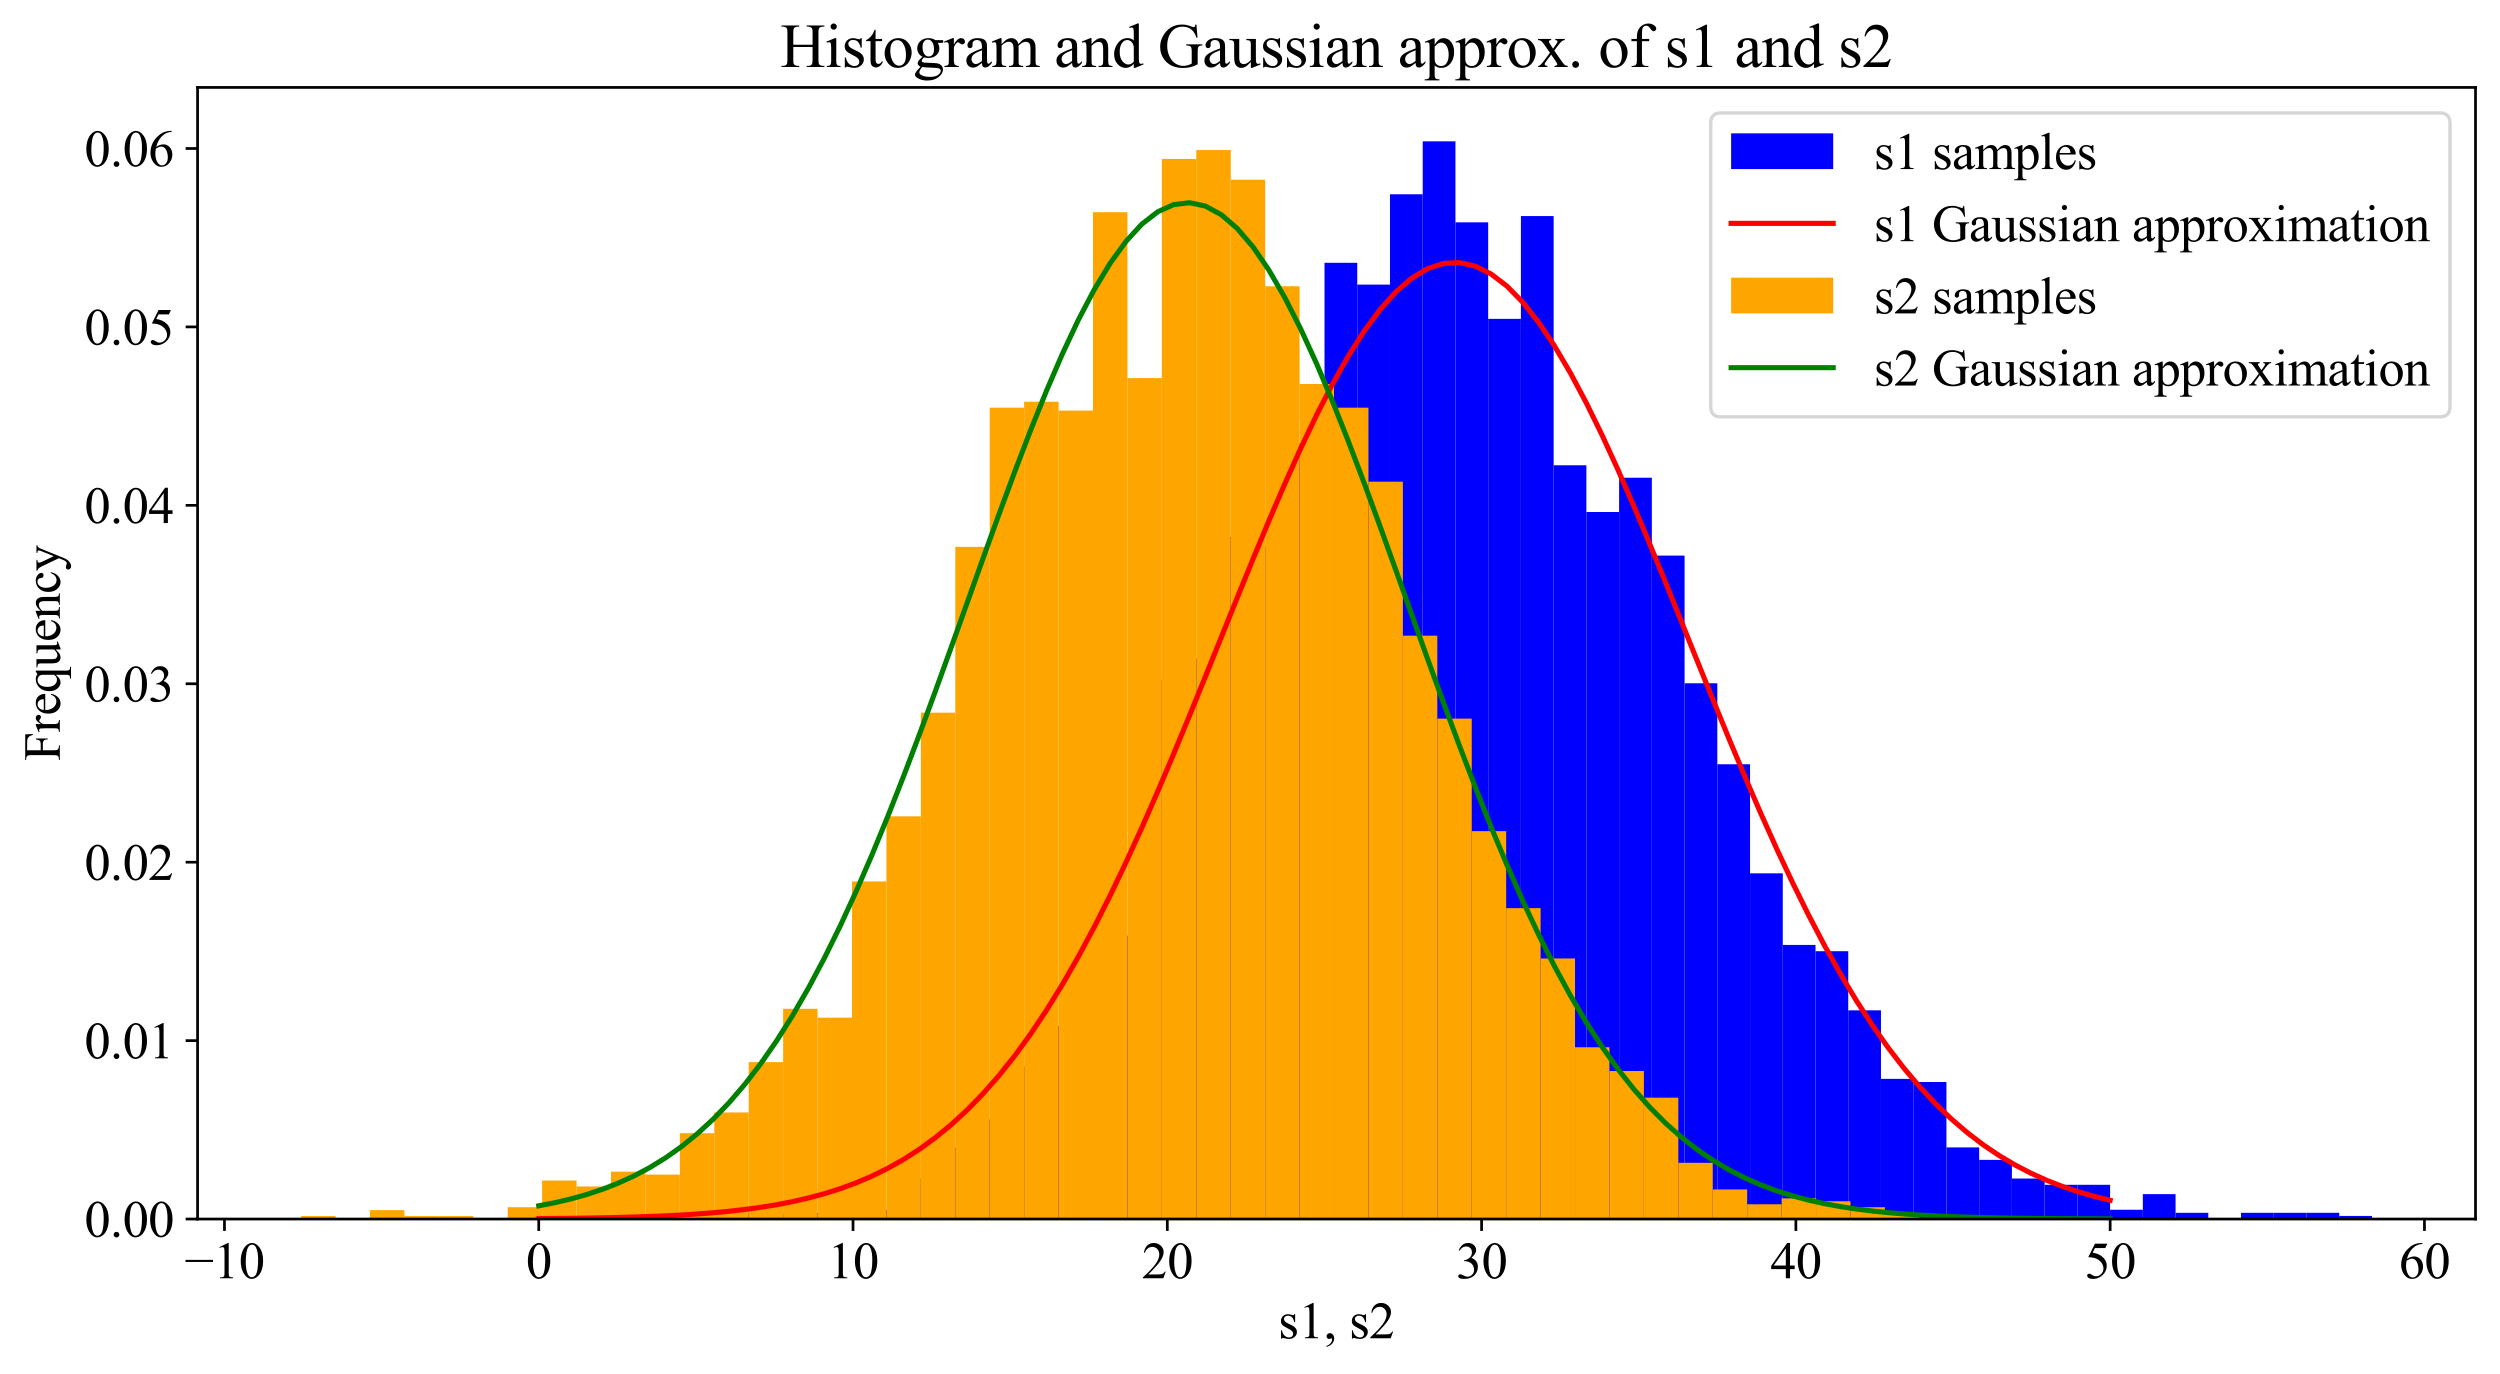 <?xml version="1.0" encoding="utf-8" standalone="no"?>
<!DOCTYPE svg PUBLIC "-//W3C//DTD SVG 1.1//EN"
  "http://www.w3.org/Graphics/SVG/1.1/DTD/svg11.dtd">
<svg xmlns:xlink="http://www.w3.org/1999/xlink" width="734.874pt" height="403.787pt" viewBox="0 0 734.874 403.787" xmlns="http://www.w3.org/2000/svg" version="1.1">
 <defs>
  <style type="text/css">*{stroke-linejoin: round; stroke-linecap: butt}</style>
 </defs>
 <g id="figure_1">
  <g id="patch_1">
   <path d="M 0 403.787 
L 734.874 403.787 
L 734.874 0 
L 0 0 
z
" style="fill: #ffffff"/>
  </g>
  <g id="axes_1">
   <g id="patch_2">
    <path d="M 58.074 358.339 
L 727.674 358.339 
L 727.674 25.699 
L 58.074 25.699 
z
" style="fill: #ffffff"/>
   </g>
   <g id="patch_3">
    <path d="M 216.149 358.339 
L 225.771 358.339 
L 225.771 356.508 
L 216.149 356.508 
z
" clip-path="url(#p6d99ed8364)" style="fill: #0000ff"/>
   </g>
   <g id="patch_4">
    <path d="M 225.771 358.339 
L 235.392 358.339 
L 235.392 356.508 
L 225.771 356.508 
z
" clip-path="url(#p6d99ed8364)" style="fill: #0000ff"/>
   </g>
   <g id="patch_5">
    <path d="M 235.392 358.339 
L 245.014 358.339 
L 245.014 356.508 
L 235.392 356.508 
z
" clip-path="url(#p6d99ed8364)" style="fill: #0000ff"/>
   </g>
   <g id="patch_6">
    <path d="M 245.014 358.339 
L 254.636 358.339 
L 254.636 354.676 
L 245.014 354.676 
z
" clip-path="url(#p6d99ed8364)" style="fill: #0000ff"/>
   </g>
   <g id="patch_7">
    <path d="M 254.636 358.339 
L 264.258 358.339 
L 264.258 355.592 
L 254.636 355.592 
z
" clip-path="url(#p6d99ed8364)" style="fill: #0000ff"/>
   </g>
   <g id="patch_8">
    <path d="M 264.258 358.339 
L 273.88 358.339 
L 273.88 346.436 
L 264.258 346.436 
z
" clip-path="url(#p6d99ed8364)" style="fill: #0000ff"/>
   </g>
   <g id="patch_9">
    <path d="M 273.88 358.339 
L 283.501 358.339 
L 283.501 337.28 
L 273.88 337.28 
z
" clip-path="url(#p6d99ed8364)" style="fill: #0000ff"/>
   </g>
   <g id="patch_10">
    <path d="M 283.501 358.339 
L 293.123 358.339 
L 293.123 329.039 
L 283.501 329.039 
z
" clip-path="url(#p6d99ed8364)" style="fill: #0000ff"/>
   </g>
   <g id="patch_11">
    <path d="M 293.123 358.339 
L 302.745 358.339 
L 302.745 313.474 
L 293.123 313.474 
z
" clip-path="url(#p6d99ed8364)" style="fill: #0000ff"/>
   </g>
   <g id="patch_12">
    <path d="M 302.745 358.339 
L 312.367 358.339 
L 312.367 301.571 
L 302.745 301.571 
z
" clip-path="url(#p6d99ed8364)" style="fill: #0000ff"/>
   </g>
   <g id="patch_13">
    <path d="M 312.367 358.339 
L 321.988 358.339 
L 321.988 284.175 
L 312.367 284.175 
z
" clip-path="url(#p6d99ed8364)" style="fill: #0000ff"/>
   </g>
   <g id="patch_14">
    <path d="M 321.988 358.339 
L 331.61 358.339 
L 331.61 275.019 
L 321.988 275.019 
z
" clip-path="url(#p6d99ed8364)" style="fill: #0000ff"/>
   </g>
   <g id="patch_15">
    <path d="M 331.61 358.339 
L 341.232 358.339 
L 341.232 257.622 
L 331.61 257.622 
z
" clip-path="url(#p6d99ed8364)" style="fill: #0000ff"/>
   </g>
   <g id="patch_16">
    <path d="M 341.232 358.339 
L 350.854 358.339 
L 350.854 199.939 
L 341.232 199.939 
z
" clip-path="url(#p6d99ed8364)" style="fill: #0000ff"/>
   </g>
   <g id="patch_17">
    <path d="M 350.854 358.339 
L 360.476 358.339 
L 360.476 193.53 
L 350.854 193.53 
z
" clip-path="url(#p6d99ed8364)" style="fill: #0000ff"/>
   </g>
   <g id="patch_18">
    <path d="M 360.476 358.339 
L 370.097 358.339 
L 370.097 157.821 
L 360.476 157.821 
z
" clip-path="url(#p6d99ed8364)" style="fill: #0000ff"/>
   </g>
   <g id="patch_19">
    <path d="M 370.097 358.339 
L 379.719 358.339 
L 379.719 160.568 
L 370.097 160.568 
z
" clip-path="url(#p6d99ed8364)" style="fill: #0000ff"/>
   </g>
   <g id="patch_20">
    <path d="M 379.719 358.339 
L 389.341 358.339 
L 389.341 130.353 
L 379.719 130.353 
z
" clip-path="url(#p6d99ed8364)" style="fill: #0000ff"/>
   </g>
   <g id="patch_21">
    <path d="M 389.341 358.339 
L 398.963 358.339 
L 398.963 77.247 
L 389.341 77.247 
z
" clip-path="url(#p6d99ed8364)" style="fill: #0000ff"/>
   </g>
   <g id="patch_22">
    <path d="M 398.963 358.339 
L 408.584 358.339 
L 408.584 83.657 
L 398.963 83.657 
z
" clip-path="url(#p6d99ed8364)" style="fill: #0000ff"/>
   </g>
   <g id="patch_23">
    <path d="M 408.584 358.339 
L 418.206 358.339 
L 418.206 57.104 
L 408.584 57.104 
z
" clip-path="url(#p6d99ed8364)" style="fill: #0000ff"/>
   </g>
   <g id="patch_24">
    <path d="M 418.206 358.339 
L 427.828 358.339 
L 427.828 41.539 
L 418.206 41.539 
z
" clip-path="url(#p6d99ed8364)" style="fill: #0000ff"/>
   </g>
   <g id="patch_25">
    <path d="M 427.828 358.339 
L 437.45 358.339 
L 437.45 65.345 
L 427.828 65.345 
z
" clip-path="url(#p6d99ed8364)" style="fill: #0000ff"/>
   </g>
   <g id="patch_26">
    <path d="M 437.45 358.339 
L 447.072 358.339 
L 447.072 93.728 
L 437.45 93.728 
z
" clip-path="url(#p6d99ed8364)" style="fill: #0000ff"/>
   </g>
   <g id="patch_27">
    <path d="M 447.072 358.339 
L 456.693 358.339 
L 456.693 63.513 
L 447.072 63.513 
z
" clip-path="url(#p6d99ed8364)" style="fill: #0000ff"/>
   </g>
   <g id="patch_28">
    <path d="M 456.693 358.339 
L 466.315 358.339 
L 466.315 136.762 
L 456.693 136.762 
z
" clip-path="url(#p6d99ed8364)" style="fill: #0000ff"/>
   </g>
   <g id="patch_29">
    <path d="M 466.315 358.339 
L 475.937 358.339 
L 475.937 150.496 
L 466.315 150.496 
z
" clip-path="url(#p6d99ed8364)" style="fill: #0000ff"/>
   </g>
   <g id="patch_30">
    <path d="M 475.937 358.339 
L 485.559 358.339 
L 485.559 140.424 
L 475.937 140.424 
z
" clip-path="url(#p6d99ed8364)" style="fill: #0000ff"/>
   </g>
   <g id="patch_31">
    <path d="M 485.559 358.339 
L 495.18 358.339 
L 495.18 163.314 
L 485.559 163.314 
z
" clip-path="url(#p6d99ed8364)" style="fill: #0000ff"/>
   </g>
   <g id="patch_32">
    <path d="M 495.18 358.339 
L 504.802 358.339 
L 504.802 200.854 
L 495.18 200.854 
z
" clip-path="url(#p6d99ed8364)" style="fill: #0000ff"/>
   </g>
   <g id="patch_33">
    <path d="M 504.802 358.339 
L 514.424 358.339 
L 514.424 224.66 
L 504.802 224.66 
z
" clip-path="url(#p6d99ed8364)" style="fill: #0000ff"/>
   </g>
   <g id="patch_34">
    <path d="M 514.424 358.339 
L 524.046 358.339 
L 524.046 256.706 
L 514.424 256.706 
z
" clip-path="url(#p6d99ed8364)" style="fill: #0000ff"/>
   </g>
   <g id="patch_35">
    <path d="M 524.046 358.339 
L 533.668 358.339 
L 533.668 277.765 
L 524.046 277.765 
z
" clip-path="url(#p6d99ed8364)" style="fill: #0000ff"/>
   </g>
   <g id="patch_36">
    <path d="M 533.668 358.339 
L 543.289 358.339 
L 543.289 279.597 
L 533.668 279.597 
z
" clip-path="url(#p6d99ed8364)" style="fill: #0000ff"/>
   </g>
   <g id="patch_37">
    <path d="M 543.289 358.339 
L 552.911 358.339 
L 552.911 296.993 
L 543.289 296.993 
z
" clip-path="url(#p6d99ed8364)" style="fill: #0000ff"/>
   </g>
   <g id="patch_38">
    <path d="M 552.911 358.339 
L 562.533 358.339 
L 562.533 317.136 
L 552.911 317.136 
z
" clip-path="url(#p6d99ed8364)" style="fill: #0000ff"/>
   </g>
   <g id="patch_39">
    <path d="M 562.533 358.339 
L 572.155 358.339 
L 572.155 318.052 
L 562.533 318.052 
z
" clip-path="url(#p6d99ed8364)" style="fill: #0000ff"/>
   </g>
   <g id="patch_40">
    <path d="M 572.155 358.339 
L 581.776 358.339 
L 581.776 337.28 
L 572.155 337.28 
z
" clip-path="url(#p6d99ed8364)" style="fill: #0000ff"/>
   </g>
   <g id="patch_41">
    <path d="M 581.776 358.339 
L 591.398 358.339 
L 591.398 340.942 
L 581.776 340.942 
z
" clip-path="url(#p6d99ed8364)" style="fill: #0000ff"/>
   </g>
   <g id="patch_42">
    <path d="M 591.398 358.339 
L 601.02 358.339 
L 601.02 346.436 
L 591.398 346.436 
z
" clip-path="url(#p6d99ed8364)" style="fill: #0000ff"/>
   </g>
   <g id="patch_43">
    <path d="M 601.02 358.339 
L 610.642 358.339 
L 610.642 348.267 
L 601.02 348.267 
z
" clip-path="url(#p6d99ed8364)" style="fill: #0000ff"/>
   </g>
   <g id="patch_44">
    <path d="M 610.642 358.339 
L 620.264 358.339 
L 620.264 348.267 
L 610.642 348.267 
z
" clip-path="url(#p6d99ed8364)" style="fill: #0000ff"/>
   </g>
   <g id="patch_45">
    <path d="M 620.264 358.339 
L 629.885 358.339 
L 629.885 355.592 
L 620.264 355.592 
z
" clip-path="url(#p6d99ed8364)" style="fill: #0000ff"/>
   </g>
   <g id="patch_46">
    <path d="M 629.885 358.339 
L 639.507 358.339 
L 639.507 351.014 
L 629.885 351.014 
z
" clip-path="url(#p6d99ed8364)" style="fill: #0000ff"/>
   </g>
   <g id="patch_47">
    <path d="M 639.507 358.339 
L 649.129 358.339 
L 649.129 356.508 
L 639.507 356.508 
z
" clip-path="url(#p6d99ed8364)" style="fill: #0000ff"/>
   </g>
   <g id="patch_48">
    <path d="M 649.129 358.339 
L 658.751 358.339 
L 658.751 358.339 
L 649.129 358.339 
z
" clip-path="url(#p6d99ed8364)" style="fill: #0000ff"/>
   </g>
   <g id="patch_49">
    <path d="M 658.751 358.339 
L 668.373 358.339 
L 668.373 356.508 
L 658.751 356.508 
z
" clip-path="url(#p6d99ed8364)" style="fill: #0000ff"/>
   </g>
   <g id="patch_50">
    <path d="M 668.373 358.339 
L 677.994 358.339 
L 677.994 356.508 
L 668.373 356.508 
z
" clip-path="url(#p6d99ed8364)" style="fill: #0000ff"/>
   </g>
   <g id="patch_51">
    <path d="M 677.994 358.339 
L 687.616 358.339 
L 687.616 356.508 
L 677.994 356.508 
z
" clip-path="url(#p6d99ed8364)" style="fill: #0000ff"/>
   </g>
   <g id="patch_52">
    <path d="M 687.616 358.339 
L 697.238 358.339 
L 697.238 357.423 
L 687.616 357.423 
z
" clip-path="url(#p6d99ed8364)" style="fill: #0000ff"/>
   </g>
   <g id="patch_53">
    <path d="M 88.511 358.339 
L 98.631 358.339 
L 98.631 357.468 
L 88.511 357.468 
z
" clip-path="url(#p6d99ed8364)" style="fill: #ffa500"/>
   </g>
   <g id="patch_54">
    <path d="M 98.631 358.339 
L 108.752 358.339 
L 108.752 358.339 
L 98.631 358.339 
z
" clip-path="url(#p6d99ed8364)" style="fill: #ffa500"/>
   </g>
   <g id="patch_55">
    <path d="M 108.752 358.339 
L 118.873 358.339 
L 118.873 355.727 
L 108.752 355.727 
z
" clip-path="url(#p6d99ed8364)" style="fill: #ffa500"/>
   </g>
   <g id="patch_56">
    <path d="M 118.873 358.339 
L 128.994 358.339 
L 128.994 357.468 
L 118.873 357.468 
z
" clip-path="url(#p6d99ed8364)" style="fill: #ffa500"/>
   </g>
   <g id="patch_57">
    <path d="M 128.994 358.339 
L 139.115 358.339 
L 139.115 357.468 
L 128.994 357.468 
z
" clip-path="url(#p6d99ed8364)" style="fill: #ffa500"/>
   </g>
   <g id="patch_58">
    <path d="M 139.115 358.339 
L 149.235 358.339 
L 149.235 358.339 
L 139.115 358.339 
z
" clip-path="url(#p6d99ed8364)" style="fill: #ffa500"/>
   </g>
   <g id="patch_59">
    <path d="M 149.235 358.339 
L 159.356 358.339 
L 159.356 354.857 
L 149.235 354.857 
z
" clip-path="url(#p6d99ed8364)" style="fill: #ffa500"/>
   </g>
   <g id="patch_60">
    <path d="M 159.356 358.339 
L 169.477 358.339 
L 169.477 347.023 
L 159.356 347.023 
z
" clip-path="url(#p6d99ed8364)" style="fill: #ffa500"/>
   </g>
   <g id="patch_61">
    <path d="M 169.477 358.339 
L 179.598 358.339 
L 179.598 348.764 
L 169.477 348.764 
z
" clip-path="url(#p6d99ed8364)" style="fill: #ffa500"/>
   </g>
   <g id="patch_62">
    <path d="M 179.598 358.339 
L 189.719 358.339 
L 189.719 344.411 
L 179.598 344.411 
z
" clip-path="url(#p6d99ed8364)" style="fill: #ffa500"/>
   </g>
   <g id="patch_63">
    <path d="M 189.719 358.339 
L 199.84 358.339 
L 199.84 345.282 
L 189.719 345.282 
z
" clip-path="url(#p6d99ed8364)" style="fill: #ffa500"/>
   </g>
   <g id="patch_64">
    <path d="M 199.84 358.339 
L 209.96 358.339 
L 209.96 333.095 
L 199.84 333.095 
z
" clip-path="url(#p6d99ed8364)" style="fill: #ffa500"/>
   </g>
   <g id="patch_65">
    <path d="M 209.96 358.339 
L 220.081 358.339 
L 220.081 327.002 
L 209.96 327.002 
z
" clip-path="url(#p6d99ed8364)" style="fill: #ffa500"/>
   </g>
   <g id="patch_66">
    <path d="M 220.081 358.339 
L 230.202 358.339 
L 230.202 312.204 
L 220.081 312.204 
z
" clip-path="url(#p6d99ed8364)" style="fill: #ffa500"/>
   </g>
   <g id="patch_67">
    <path d="M 230.202 358.339 
L 240.323 358.339 
L 240.323 296.536 
L 230.202 296.536 
z
" clip-path="url(#p6d99ed8364)" style="fill: #ffa500"/>
   </g>
   <g id="patch_68">
    <path d="M 240.323 358.339 
L 250.444 358.339 
L 250.444 299.147 
L 240.323 299.147 
z
" clip-path="url(#p6d99ed8364)" style="fill: #ffa500"/>
   </g>
   <g id="patch_69">
    <path d="M 250.444 358.339 
L 260.564 358.339 
L 260.564 259.106 
L 250.444 259.106 
z
" clip-path="url(#p6d99ed8364)" style="fill: #ffa500"/>
   </g>
   <g id="patch_70">
    <path d="M 260.564 358.339 
L 270.685 358.339 
L 270.685 239.956 
L 260.564 239.956 
z
" clip-path="url(#p6d99ed8364)" style="fill: #ffa500"/>
   </g>
   <g id="patch_71">
    <path d="M 270.685 358.339 
L 280.806 358.339 
L 280.806 209.49 
L 270.685 209.49 
z
" clip-path="url(#p6d99ed8364)" style="fill: #ffa500"/>
   </g>
   <g id="patch_72">
    <path d="M 280.806 358.339 
L 290.927 358.339 
L 290.927 160.744 
L 280.806 160.744 
z
" clip-path="url(#p6d99ed8364)" style="fill: #ffa500"/>
   </g>
   <g id="patch_73">
    <path d="M 290.927 358.339 
L 301.048 358.339 
L 301.048 119.833 
L 290.927 119.833 
z
" clip-path="url(#p6d99ed8364)" style="fill: #ffa500"/>
   </g>
   <g id="patch_74">
    <path d="M 301.048 358.339 
L 311.169 358.339 
L 311.169 118.092 
L 301.048 118.092 
z
" clip-path="url(#p6d99ed8364)" style="fill: #ffa500"/>
   </g>
   <g id="patch_75">
    <path d="M 311.169 358.339 
L 321.289 358.339 
L 321.289 120.703 
L 311.169 120.703 
z
" clip-path="url(#p6d99ed8364)" style="fill: #ffa500"/>
   </g>
   <g id="patch_76">
    <path d="M 321.289 358.339 
L 331.41 358.339 
L 331.41 62.382 
L 321.289 62.382 
z
" clip-path="url(#p6d99ed8364)" style="fill: #ffa500"/>
   </g>
   <g id="patch_77">
    <path d="M 331.41 358.339 
L 341.531 358.339 
L 341.531 111.128 
L 331.41 111.128 
z
" clip-path="url(#p6d99ed8364)" style="fill: #ffa500"/>
   </g>
   <g id="patch_78">
    <path d="M 341.531 358.339 
L 351.652 358.339 
L 351.652 46.714 
L 341.531 46.714 
z
" clip-path="url(#p6d99ed8364)" style="fill: #ffa500"/>
   </g>
   <g id="patch_79">
    <path d="M 351.652 358.339 
L 361.773 358.339 
L 361.773 44.103 
L 351.652 44.103 
z
" clip-path="url(#p6d99ed8364)" style="fill: #ffa500"/>
   </g>
   <g id="patch_80">
    <path d="M 361.773 358.339 
L 371.893 358.339 
L 371.893 52.807 
L 361.773 52.807 
z
" clip-path="url(#p6d99ed8364)" style="fill: #ffa500"/>
   </g>
   <g id="patch_81">
    <path d="M 371.893 358.339 
L 382.014 358.339 
L 382.014 84.144 
L 371.893 84.144 
z
" clip-path="url(#p6d99ed8364)" style="fill: #ffa500"/>
   </g>
   <g id="patch_82">
    <path d="M 382.014 358.339 
L 392.135 358.339 
L 392.135 112.869 
L 382.014 112.869 
z
" clip-path="url(#p6d99ed8364)" style="fill: #ffa500"/>
   </g>
   <g id="patch_83">
    <path d="M 392.135 358.339 
L 402.256 358.339 
L 402.256 119.833 
L 392.135 119.833 
z
" clip-path="url(#p6d99ed8364)" style="fill: #ffa500"/>
   </g>
   <g id="patch_84">
    <path d="M 402.256 358.339 
L 412.377 358.339 
L 412.377 141.594 
L 402.256 141.594 
z
" clip-path="url(#p6d99ed8364)" style="fill: #ffa500"/>
   </g>
   <g id="patch_85">
    <path d="M 412.377 358.339 
L 422.498 358.339 
L 422.498 186.858 
L 412.377 186.858 
z
" clip-path="url(#p6d99ed8364)" style="fill: #ffa500"/>
   </g>
   <g id="patch_86">
    <path d="M 422.498 358.339 
L 432.618 358.339 
L 432.618 211.231 
L 422.498 211.231 
z
" clip-path="url(#p6d99ed8364)" style="fill: #ffa500"/>
   </g>
   <g id="patch_87">
    <path d="M 432.618 358.339 
L 442.739 358.339 
L 442.739 244.308 
L 432.618 244.308 
z
" clip-path="url(#p6d99ed8364)" style="fill: #ffa500"/>
   </g>
   <g id="patch_88">
    <path d="M 442.739 358.339 
L 452.86 358.339 
L 452.86 266.94 
L 442.739 266.94 
z
" clip-path="url(#p6d99ed8364)" style="fill: #ffa500"/>
   </g>
   <g id="patch_89">
    <path d="M 452.86 358.339 
L 462.981 358.339 
L 462.981 281.738 
L 452.86 281.738 
z
" clip-path="url(#p6d99ed8364)" style="fill: #ffa500"/>
   </g>
   <g id="patch_90">
    <path d="M 462.981 358.339 
L 473.102 358.339 
L 473.102 307.852 
L 462.981 307.852 
z
" clip-path="url(#p6d99ed8364)" style="fill: #ffa500"/>
   </g>
   <g id="patch_91">
    <path d="M 473.102 358.339 
L 483.222 358.339 
L 483.222 314.816 
L 473.102 314.816 
z
" clip-path="url(#p6d99ed8364)" style="fill: #ffa500"/>
   </g>
   <g id="patch_92">
    <path d="M 483.222 358.339 
L 493.343 358.339 
L 493.343 322.65 
L 483.222 322.65 
z
" clip-path="url(#p6d99ed8364)" style="fill: #ffa500"/>
   </g>
   <g id="patch_93">
    <path d="M 493.343 358.339 
L 503.464 358.339 
L 503.464 341.8 
L 493.343 341.8 
z
" clip-path="url(#p6d99ed8364)" style="fill: #ffa500"/>
   </g>
   <g id="patch_94">
    <path d="M 503.464 358.339 
L 513.585 358.339 
L 513.585 349.634 
L 503.464 349.634 
z
" clip-path="url(#p6d99ed8364)" style="fill: #ffa500"/>
   </g>
   <g id="patch_95">
    <path d="M 513.585 358.339 
L 523.706 358.339 
L 523.706 353.986 
L 513.585 353.986 
z
" clip-path="url(#p6d99ed8364)" style="fill: #ffa500"/>
   </g>
   <g id="patch_96">
    <path d="M 523.706 358.339 
L 533.826 358.339 
L 533.826 352.246 
L 523.706 352.246 
z
" clip-path="url(#p6d99ed8364)" style="fill: #ffa500"/>
   </g>
   <g id="patch_97">
    <path d="M 533.826 358.339 
L 543.947 358.339 
L 543.947 353.116 
L 533.826 353.116 
z
" clip-path="url(#p6d99ed8364)" style="fill: #ffa500"/>
   </g>
   <g id="patch_98">
    <path d="M 543.947 358.339 
L 554.068 358.339 
L 554.068 354.857 
L 543.947 354.857 
z
" clip-path="url(#p6d99ed8364)" style="fill: #ffa500"/>
   </g>
   <g id="patch_99">
    <path d="M 554.068 358.339 
L 564.189 358.339 
L 564.189 356.598 
L 554.068 356.598 
z
" clip-path="url(#p6d99ed8364)" style="fill: #ffa500"/>
   </g>
   <g id="patch_100">
    <path d="M 564.189 358.339 
L 574.31 358.339 
L 574.31 358.339 
L 564.189 358.339 
z
" clip-path="url(#p6d99ed8364)" style="fill: #ffa500"/>
   </g>
   <g id="patch_101">
    <path d="M 574.31 358.339 
L 584.431 358.339 
L 584.431 358.339 
L 574.31 358.339 
z
" clip-path="url(#p6d99ed8364)" style="fill: #ffa500"/>
   </g>
   <g id="patch_102">
    <path d="M 584.431 358.339 
L 594.551 358.339 
L 594.551 357.468 
L 584.431 357.468 
z
" clip-path="url(#p6d99ed8364)" style="fill: #ffa500"/>
   </g>
   <g id="matplotlib.axis_1">
    <g id="xtick_1">
     <g id="line2d_1">
      <defs>
       <path id="md4fd0e8ac8" d="M 0 0 
L 0 3.5 
" style="stroke: #000000; stroke-width: 0.8"/>
      </defs>
      <g>
       <use xlink:href="#md4fd0e8ac8" x="65.979" y="358.339" style="stroke: #000000; stroke-width: 0.8"/>
      </g>
     </g>
     <g id="text_1">
      <!-- −10 -->
      <g transform="translate(54.25 375.754) scale(0.15 -0.15)">
       <defs>
        <path id="TimesNewRomanPSMT-2212" d="M 3484 2000 
L 116 2000 
L 116 2256 
L 3484 2256 
L 3484 2000 
z
" transform="scale(0.016)"/>
        <path id="TimesNewRomanPSMT-31" d="M 750 3822 
L 1781 4325 
L 1884 4325 
L 1884 747 
Q 1884 391 1914 303 
Q 1944 216 2037 169 
Q 2131 122 2419 116 
L 2419 0 
L 825 0 
L 825 116 
Q 1125 122 1212 167 
Q 1300 213 1334 289 
Q 1369 366 1369 747 
L 1369 3034 
Q 1369 3497 1338 3628 
Q 1316 3728 1258 3775 
Q 1200 3822 1119 3822 
Q 1003 3822 797 3725 
L 750 3822 
z
" transform="scale(0.016)"/>
        <path id="TimesNewRomanPSMT-30" d="M 231 2094 
Q 231 2819 450 3342 
Q 669 3866 1031 4122 
Q 1313 4325 1613 4325 
Q 2100 4325 2488 3828 
Q 2972 3213 2972 2159 
Q 2972 1422 2759 906 
Q 2547 391 2217 158 
Q 1888 -75 1581 -75 
Q 975 -75 572 641 
Q 231 1244 231 2094 
z
M 844 2016 
Q 844 1141 1059 588 
Q 1238 122 1591 122 
Q 1759 122 1940 273 
Q 2122 425 2216 781 
Q 2359 1319 2359 2297 
Q 2359 3022 2209 3506 
Q 2097 3866 1919 4016 
Q 1791 4119 1609 4119 
Q 1397 4119 1231 3928 
Q 1006 3669 925 3112 
Q 844 2556 844 2016 
z
" transform="scale(0.016)"/>
       </defs>
       <use xlink:href="#TimesNewRomanPSMT-2212"/>
       <use xlink:href="#TimesNewRomanPSMT-31" x="56.396"/>
       <use xlink:href="#TimesNewRomanPSMT-30" x="106.396"/>
      </g>
     </g>
    </g>
    <g id="xtick_2">
     <g id="line2d_2">
      <g>
       <use xlink:href="#md4fd0e8ac8" x="158.363" y="358.339" style="stroke: #000000; stroke-width: 0.8"/>
      </g>
     </g>
     <g id="text_2">
      <!-- 0 -->
      <g transform="translate(154.613 375.754) scale(0.15 -0.15)">
       <use xlink:href="#TimesNewRomanPSMT-30"/>
      </g>
     </g>
    </g>
    <g id="xtick_3">
     <g id="line2d_3">
      <g>
       <use xlink:href="#md4fd0e8ac8" x="250.746" y="358.339" style="stroke: #000000; stroke-width: 0.8"/>
      </g>
     </g>
     <g id="text_3">
      <!-- 10 -->
      <g transform="translate(243.246 375.754) scale(0.15 -0.15)">
       <use xlink:href="#TimesNewRomanPSMT-31"/>
       <use xlink:href="#TimesNewRomanPSMT-30" x="50"/>
      </g>
     </g>
    </g>
    <g id="xtick_4">
     <g id="line2d_4">
      <g>
       <use xlink:href="#md4fd0e8ac8" x="343.129" y="358.339" style="stroke: #000000; stroke-width: 0.8"/>
      </g>
     </g>
     <g id="text_4">
      <!-- 20 -->
      <g transform="translate(335.629 375.754) scale(0.15 -0.15)">
       <defs>
        <path id="TimesNewRomanPSMT-32" d="M 2934 816 
L 2638 0 
L 138 0 
L 138 116 
Q 1241 1122 1691 1759 
Q 2141 2397 2141 2925 
Q 2141 3328 1894 3587 
Q 1647 3847 1303 3847 
Q 991 3847 742 3664 
Q 494 3481 375 3128 
L 259 3128 
Q 338 3706 661 4015 
Q 984 4325 1469 4325 
Q 1984 4325 2329 3994 
Q 2675 3663 2675 3213 
Q 2675 2891 2525 2569 
Q 2294 2063 1775 1497 
Q 997 647 803 472 
L 1909 472 
Q 2247 472 2383 497 
Q 2519 522 2628 598 
Q 2738 675 2819 816 
L 2934 816 
z
" transform="scale(0.016)"/>
       </defs>
       <use xlink:href="#TimesNewRomanPSMT-32"/>
       <use xlink:href="#TimesNewRomanPSMT-30" x="50"/>
      </g>
     </g>
    </g>
    <g id="xtick_5">
     <g id="line2d_5">
      <g>
       <use xlink:href="#md4fd0e8ac8" x="435.513" y="358.339" style="stroke: #000000; stroke-width: 0.8"/>
      </g>
     </g>
     <g id="text_5">
      <!-- 30 -->
      <g transform="translate(428.013 375.754) scale(0.15 -0.15)">
       <defs>
        <path id="TimesNewRomanPSMT-33" d="M 325 3431 
Q 506 3859 782 4092 
Q 1059 4325 1472 4325 
Q 1981 4325 2253 3994 
Q 2459 3747 2459 3466 
Q 2459 3003 1878 2509 
Q 2269 2356 2469 2072 
Q 2669 1788 2669 1403 
Q 2669 853 2319 450 
Q 1863 -75 997 -75 
Q 569 -75 414 31 
Q 259 138 259 259 
Q 259 350 332 419 
Q 406 488 509 488 
Q 588 488 669 463 
Q 722 447 909 348 
Q 1097 250 1169 231 
Q 1284 197 1416 197 
Q 1734 197 1970 444 
Q 2206 691 2206 1028 
Q 2206 1275 2097 1509 
Q 2016 1684 1919 1775 
Q 1784 1900 1550 2001 
Q 1316 2103 1072 2103 
L 972 2103 
L 972 2197 
Q 1219 2228 1467 2375 
Q 1716 2522 1828 2728 
Q 1941 2934 1941 3181 
Q 1941 3503 1739 3701 
Q 1538 3900 1238 3900 
Q 753 3900 428 3381 
L 325 3431 
z
" transform="scale(0.016)"/>
       </defs>
       <use xlink:href="#TimesNewRomanPSMT-33"/>
       <use xlink:href="#TimesNewRomanPSMT-30" x="50"/>
      </g>
     </g>
    </g>
    <g id="xtick_6">
     <g id="line2d_6">
      <g>
       <use xlink:href="#md4fd0e8ac8" x="527.896" y="358.339" style="stroke: #000000; stroke-width: 0.8"/>
      </g>
     </g>
     <g id="text_6">
      <!-- 40 -->
      <g transform="translate(520.396 375.754) scale(0.15 -0.15)">
       <defs>
        <path id="TimesNewRomanPSMT-34" d="M 2978 1563 
L 2978 1119 
L 2409 1119 
L 2409 0 
L 1894 0 
L 1894 1119 
L 100 1119 
L 100 1519 
L 2066 4325 
L 2409 4325 
L 2409 1563 
L 2978 1563 
z
M 1894 1563 
L 1894 3666 
L 406 1563 
L 1894 1563 
z
" transform="scale(0.016)"/>
       </defs>
       <use xlink:href="#TimesNewRomanPSMT-34"/>
       <use xlink:href="#TimesNewRomanPSMT-30" x="50"/>
      </g>
     </g>
    </g>
    <g id="xtick_7">
     <g id="line2d_7">
      <g>
       <use xlink:href="#md4fd0e8ac8" x="620.28" y="358.339" style="stroke: #000000; stroke-width: 0.8"/>
      </g>
     </g>
     <g id="text_7">
      <!-- 50 -->
      <g transform="translate(612.78 375.754) scale(0.15 -0.15)">
       <defs>
        <path id="TimesNewRomanPSMT-35" d="M 2778 4238 
L 2534 3706 
L 1259 3706 
L 981 3138 
Q 1809 3016 2294 2522 
Q 2709 2097 2709 1522 
Q 2709 1188 2573 903 
Q 2438 619 2231 419 
Q 2025 219 1772 97 
Q 1413 -75 1034 -75 
Q 653 -75 479 54 
Q 306 184 306 341 
Q 306 428 378 495 
Q 450 563 559 563 
Q 641 563 702 538 
Q 763 513 909 409 
Q 1144 247 1384 247 
Q 1750 247 2026 523 
Q 2303 800 2303 1197 
Q 2303 1581 2056 1914 
Q 1809 2247 1375 2428 
Q 1034 2569 447 2591 
L 1259 4238 
L 2778 4238 
z
" transform="scale(0.016)"/>
       </defs>
       <use xlink:href="#TimesNewRomanPSMT-35"/>
       <use xlink:href="#TimesNewRomanPSMT-30" x="50"/>
      </g>
     </g>
    </g>
    <g id="xtick_8">
     <g id="line2d_8">
      <g>
       <use xlink:href="#md4fd0e8ac8" x="712.663" y="358.339" style="stroke: #000000; stroke-width: 0.8"/>
      </g>
     </g>
     <g id="text_8">
      <!-- 60 -->
      <g transform="translate(705.163 375.754) scale(0.15 -0.15)">
       <defs>
        <path id="TimesNewRomanPSMT-36" d="M 2869 4325 
L 2869 4209 
Q 2456 4169 2195 4045 
Q 1934 3922 1679 3669 
Q 1425 3416 1258 3105 
Q 1091 2794 978 2366 
Q 1428 2675 1881 2675 
Q 2316 2675 2634 2325 
Q 2953 1975 2953 1425 
Q 2953 894 2631 456 
Q 2244 -75 1606 -75 
Q 1172 -75 869 213 
Q 275 772 275 1663 
Q 275 2231 503 2743 
Q 731 3256 1154 3653 
Q 1578 4050 1965 4187 
Q 2353 4325 2688 4325 
L 2869 4325 
z
M 925 2138 
Q 869 1716 869 1456 
Q 869 1156 980 804 
Q 1091 453 1309 247 
Q 1469 100 1697 100 
Q 1969 100 2183 356 
Q 2397 613 2397 1088 
Q 2397 1622 2184 2012 
Q 1972 2403 1581 2403 
Q 1463 2403 1327 2353 
Q 1191 2303 925 2138 
z
" transform="scale(0.016)"/>
       </defs>
       <use xlink:href="#TimesNewRomanPSMT-36"/>
       <use xlink:href="#TimesNewRomanPSMT-30" x="50"/>
      </g>
     </g>
    </g>
    <g id="text_9">
     <!-- s1, s2 -->
     <g transform="translate(375.786 393.379) scale(0.15 -0.15)">
      <defs>
       <path id="TimesNewRomanPSMT-73" d="M 2050 2947 
L 2050 1972 
L 1947 1972 
Q 1828 2431 1642 2597 
Q 1456 2763 1169 2763 
Q 950 2763 815 2647 
Q 681 2531 681 2391 
Q 681 2216 781 2091 
Q 878 1963 1175 1819 
L 1631 1597 
Q 2266 1288 2266 781 
Q 2266 391 1970 151 
Q 1675 -88 1309 -88 
Q 1047 -88 709 6 
Q 606 38 541 38 
Q 469 38 428 -44 
L 325 -44 
L 325 978 
L 428 978 
Q 516 541 762 319 
Q 1009 97 1316 97 
Q 1531 97 1667 223 
Q 1803 350 1803 528 
Q 1803 744 1651 891 
Q 1500 1038 1047 1263 
Q 594 1488 453 1669 
Q 313 1847 313 2119 
Q 313 2472 555 2709 
Q 797 2947 1181 2947 
Q 1350 2947 1591 2875 
Q 1750 2828 1803 2828 
Q 1853 2828 1881 2850 
Q 1909 2872 1947 2947 
L 2050 2947 
z
" transform="scale(0.016)"/>
       <path id="TimesNewRomanPSMT-2c" d="M 344 -1066 
L 344 -928 
Q 666 -822 842 -598 
Q 1019 -375 1019 -125 
Q 1019 -66 991 -25 
Q 969 3 947 3 
Q 913 3 797 -59 
Q 741 -88 678 -88 
Q 525 -88 434 3 
Q 344 94 344 253 
Q 344 406 461 515 
Q 578 625 747 625 
Q 953 625 1114 445 
Q 1275 266 1275 -31 
Q 1275 -353 1051 -629 
Q 828 -906 344 -1066 
z
" transform="scale(0.016)"/>
       <path id="TimesNewRomanPSMT-20" transform="scale(0.016)"/>
      </defs>
      <use xlink:href="#TimesNewRomanPSMT-73"/>
      <use xlink:href="#TimesNewRomanPSMT-31" x="38.916"/>
      <use xlink:href="#TimesNewRomanPSMT-2c" x="88.916"/>
      <use xlink:href="#TimesNewRomanPSMT-20" x="113.916"/>
      <use xlink:href="#TimesNewRomanPSMT-73" x="138.916"/>
      <use xlink:href="#TimesNewRomanPSMT-32" x="177.832"/>
     </g>
    </g>
   </g>
   <g id="matplotlib.axis_2">
    <g id="ytick_1">
     <g id="line2d_9">
      <defs>
       <path id="m2cc7d7b66f" d="M 0 0 
L -3.5 0 
" style="stroke: #000000; stroke-width: 0.8"/>
      </defs>
      <g>
       <use xlink:href="#m2cc7d7b66f" x="58.074" y="358.339" style="stroke: #000000; stroke-width: 0.8"/>
      </g>
     </g>
     <g id="text_10">
      <!-- 0.00 -->
      <g transform="translate(24.824 363.547) scale(0.15 -0.15)">
       <defs>
        <path id="TimesNewRomanPSMT-2e" d="M 800 606 
Q 947 606 1047 504 
Q 1147 403 1147 259 
Q 1147 116 1045 14 
Q 944 -88 800 -88 
Q 656 -88 554 14 
Q 453 116 453 259 
Q 453 406 554 506 
Q 656 606 800 606 
z
" transform="scale(0.016)"/>
       </defs>
       <use xlink:href="#TimesNewRomanPSMT-30"/>
       <use xlink:href="#TimesNewRomanPSMT-2e" x="50"/>
       <use xlink:href="#TimesNewRomanPSMT-30" x="75"/>
       <use xlink:href="#TimesNewRomanPSMT-30" x="125"/>
      </g>
     </g>
    </g>
    <g id="ytick_2">
     <g id="line2d_10">
      <g>
       <use xlink:href="#m2cc7d7b66f" x="58.074" y="305.89" style="stroke: #000000; stroke-width: 0.8"/>
      </g>
     </g>
     <g id="text_11">
      <!-- 0.01 -->
      <g transform="translate(24.824 311.098) scale(0.15 -0.15)">
       <use xlink:href="#TimesNewRomanPSMT-30"/>
       <use xlink:href="#TimesNewRomanPSMT-2e" x="50"/>
       <use xlink:href="#TimesNewRomanPSMT-30" x="75"/>
       <use xlink:href="#TimesNewRomanPSMT-31" x="125"/>
      </g>
     </g>
    </g>
    <g id="ytick_3">
     <g id="line2d_11">
      <g>
       <use xlink:href="#m2cc7d7b66f" x="58.074" y="253.442" style="stroke: #000000; stroke-width: 0.8"/>
      </g>
     </g>
     <g id="text_12">
      <!-- 0.02 -->
      <g transform="translate(24.824 258.649) scale(0.15 -0.15)">
       <use xlink:href="#TimesNewRomanPSMT-30"/>
       <use xlink:href="#TimesNewRomanPSMT-2e" x="50"/>
       <use xlink:href="#TimesNewRomanPSMT-30" x="75"/>
       <use xlink:href="#TimesNewRomanPSMT-32" x="125"/>
      </g>
     </g>
    </g>
    <g id="ytick_4">
     <g id="line2d_12">
      <g>
       <use xlink:href="#m2cc7d7b66f" x="58.074" y="200.993" style="stroke: #000000; stroke-width: 0.8"/>
      </g>
     </g>
     <g id="text_13">
      <!-- 0.03 -->
      <g transform="translate(24.824 206.201) scale(0.15 -0.15)">
       <use xlink:href="#TimesNewRomanPSMT-30"/>
       <use xlink:href="#TimesNewRomanPSMT-2e" x="50"/>
       <use xlink:href="#TimesNewRomanPSMT-30" x="75"/>
       <use xlink:href="#TimesNewRomanPSMT-33" x="125"/>
      </g>
     </g>
    </g>
    <g id="ytick_5">
     <g id="line2d_13">
      <g>
       <use xlink:href="#m2cc7d7b66f" x="58.074" y="148.545" style="stroke: #000000; stroke-width: 0.8"/>
      </g>
     </g>
     <g id="text_14">
      <!-- 0.04 -->
      <g transform="translate(24.824 153.752) scale(0.15 -0.15)">
       <use xlink:href="#TimesNewRomanPSMT-30"/>
       <use xlink:href="#TimesNewRomanPSMT-2e" x="50"/>
       <use xlink:href="#TimesNewRomanPSMT-30" x="75"/>
       <use xlink:href="#TimesNewRomanPSMT-34" x="125"/>
      </g>
     </g>
    </g>
    <g id="ytick_6">
     <g id="line2d_14">
      <g>
       <use xlink:href="#m2cc7d7b66f" x="58.074" y="96.096" style="stroke: #000000; stroke-width: 0.8"/>
      </g>
     </g>
     <g id="text_15">
      <!-- 0.05 -->
      <g transform="translate(24.824 101.304) scale(0.15 -0.15)">
       <use xlink:href="#TimesNewRomanPSMT-30"/>
       <use xlink:href="#TimesNewRomanPSMT-2e" x="50"/>
       <use xlink:href="#TimesNewRomanPSMT-30" x="75"/>
       <use xlink:href="#TimesNewRomanPSMT-35" x="125"/>
      </g>
     </g>
    </g>
    <g id="ytick_7">
     <g id="line2d_15">
      <g>
       <use xlink:href="#m2cc7d7b66f" x="58.074" y="43.648" style="stroke: #000000; stroke-width: 0.8"/>
      </g>
     </g>
     <g id="text_16">
      <!-- 0.06 -->
      <g transform="translate(24.824 48.855) scale(0.15 -0.15)">
       <use xlink:href="#TimesNewRomanPSMT-30"/>
       <use xlink:href="#TimesNewRomanPSMT-2e" x="50"/>
       <use xlink:href="#TimesNewRomanPSMT-30" x="75"/>
       <use xlink:href="#TimesNewRomanPSMT-36" x="125"/>
      </g>
     </g>
    </g>
    <g id="text_17">
     <!-- Frequency -->
     <g transform="translate(17.587 223.675) rotate(-90) scale(0.15 -0.15)">
      <defs>
       <path id="TimesNewRomanPSMT-46" d="M 1309 4006 
L 1309 2341 
L 2081 2341 
Q 2347 2341 2470 2458 
Q 2594 2575 2634 2922 
L 2750 2922 
L 2750 1488 
L 2634 1488 
Q 2631 1734 2570 1850 
Q 2509 1966 2401 2023 
Q 2294 2081 2081 2081 
L 1309 2081 
L 1309 750 
Q 1309 428 1350 325 
Q 1381 247 1481 191 
Q 1619 116 1769 116 
L 1922 116 
L 1922 0 
L 103 0 
L 103 116 
L 253 116 
Q 516 116 634 269 
Q 709 369 709 750 
L 709 3488 
Q 709 3809 669 3913 
Q 638 3991 541 4047 
Q 406 4122 253 4122 
L 103 4122 
L 103 4238 
L 3256 4238 
L 3297 3306 
L 3188 3306 
Q 3106 3603 2998 3742 
Q 2891 3881 2733 3943 
Q 2575 4006 2244 4006 
L 1309 4006 
z
" transform="scale(0.016)"/>
       <path id="TimesNewRomanPSMT-72" d="M 1038 2947 
L 1038 2303 
Q 1397 2947 1775 2947 
Q 1947 2947 2059 2842 
Q 2172 2738 2172 2600 
Q 2172 2478 2090 2393 
Q 2009 2309 1897 2309 
Q 1788 2309 1652 2417 
Q 1516 2525 1450 2525 
Q 1394 2525 1328 2463 
Q 1188 2334 1038 2041 
L 1038 669 
Q 1038 431 1097 309 
Q 1138 225 1241 169 
Q 1344 113 1538 113 
L 1538 0 
L 72 0 
L 72 113 
Q 291 113 397 181 
Q 475 231 506 341 
Q 522 394 522 644 
L 522 1753 
Q 522 2253 501 2348 
Q 481 2444 426 2487 
Q 372 2531 291 2531 
Q 194 2531 72 2484 
L 41 2597 
L 906 2947 
L 1038 2947 
z
" transform="scale(0.016)"/>
       <path id="TimesNewRomanPSMT-65" d="M 681 1784 
Q 678 1147 991 784 
Q 1303 422 1725 422 
Q 2006 422 2214 576 
Q 2422 731 2563 1106 
L 2659 1044 
Q 2594 616 2278 264 
Q 1963 -88 1488 -88 
Q 972 -88 605 314 
Q 238 716 238 1394 
Q 238 2128 614 2539 
Q 991 2950 1559 2950 
Q 2041 2950 2350 2633 
Q 2659 2316 2659 1784 
L 681 1784 
z
M 681 1966 
L 2006 1966 
Q 1991 2241 1941 2353 
Q 1863 2528 1708 2628 
Q 1553 2728 1384 2728 
Q 1125 2728 920 2526 
Q 716 2325 681 1966 
z
" transform="scale(0.016)"/>
       <path id="TimesNewRomanPSMT-71" d="M 2734 2947 
L 2734 -734 
Q 2734 -1009 2771 -1087 
Q 2809 -1166 2889 -1209 
Q 2969 -1253 3200 -1253 
L 3200 -1369 
L 1756 -1369 
L 1756 -1253 
L 1816 -1253 
Q 1991 -1253 2081 -1203 
Q 2144 -1169 2181 -1080 
Q 2219 -991 2219 -734 
L 2219 497 
Q 1934 159 1721 35 
Q 1509 -88 1281 -88 
Q 866 -88 539 290 
Q 213 669 213 1303 
Q 213 2031 644 2489 
Q 1075 2947 1684 2947 
Q 1863 2947 2013 2897 
Q 2163 2847 2281 2747 
Q 2463 2834 2628 2947 
L 2734 2947 
z
M 2219 694 
L 2219 2038 
Q 2219 2272 2158 2406 
Q 2097 2541 1940 2634 
Q 1784 2728 1588 2728 
Q 1238 2728 988 2431 
Q 738 2134 738 1531 
Q 738 953 992 653 
Q 1247 353 1606 353 
Q 1791 353 1934 433 
Q 2078 513 2219 694 
z
" transform="scale(0.016)"/>
       <path id="TimesNewRomanPSMT-75" d="M 2709 2863 
L 2709 1128 
Q 2709 631 2732 520 
Q 2756 409 2807 365 
Q 2859 322 2928 322 
Q 3025 322 3147 375 
L 3191 266 
L 2334 -88 
L 2194 -88 
L 2194 519 
Q 1825 119 1631 15 
Q 1438 -88 1222 -88 
Q 981 -88 804 51 
Q 628 191 559 409 
Q 491 628 491 1028 
L 491 2306 
Q 491 2509 447 2587 
Q 403 2666 317 2708 
Q 231 2750 6 2747 
L 6 2863 
L 1009 2863 
L 1009 947 
Q 1009 547 1148 422 
Q 1288 297 1484 297 
Q 1619 297 1789 381 
Q 1959 466 2194 703 
L 2194 2325 
Q 2194 2569 2105 2655 
Q 2016 2741 1734 2747 
L 1734 2863 
L 2709 2863 
z
" transform="scale(0.016)"/>
       <path id="TimesNewRomanPSMT-6e" d="M 1034 2341 
Q 1538 2947 1994 2947 
Q 2228 2947 2397 2830 
Q 2566 2713 2666 2444 
Q 2734 2256 2734 1869 
L 2734 647 
Q 2734 375 2778 278 
Q 2813 200 2889 156 
Q 2966 113 3172 113 
L 3172 0 
L 1756 0 
L 1756 113 
L 1816 113 
Q 2016 113 2095 173 
Q 2175 234 2206 353 
Q 2219 400 2219 647 
L 2219 1819 
Q 2219 2209 2117 2386 
Q 2016 2563 1775 2563 
Q 1403 2563 1034 2156 
L 1034 647 
Q 1034 356 1069 288 
Q 1113 197 1189 155 
Q 1266 113 1500 113 
L 1500 0 
L 84 0 
L 84 113 
L 147 113 
Q 366 113 442 223 
Q 519 334 519 647 
L 519 1709 
Q 519 2225 495 2337 
Q 472 2450 423 2490 
Q 375 2531 294 2531 
Q 206 2531 84 2484 
L 38 2597 
L 900 2947 
L 1034 2947 
L 1034 2341 
z
" transform="scale(0.016)"/>
       <path id="TimesNewRomanPSMT-63" d="M 2631 1088 
Q 2516 522 2178 217 
Q 1841 -88 1431 -88 
Q 944 -88 581 321 
Q 219 731 219 1428 
Q 219 2103 620 2525 
Q 1022 2947 1584 2947 
Q 2006 2947 2278 2723 
Q 2550 2500 2550 2259 
Q 2550 2141 2473 2067 
Q 2397 1994 2259 1994 
Q 2075 1994 1981 2113 
Q 1928 2178 1911 2362 
Q 1894 2547 1784 2644 
Q 1675 2738 1481 2738 
Q 1169 2738 978 2506 
Q 725 2200 725 1697 
Q 725 1184 976 792 
Q 1228 400 1656 400 
Q 1963 400 2206 609 
Q 2378 753 2541 1131 
L 2631 1088 
z
" transform="scale(0.016)"/>
       <path id="TimesNewRomanPSMT-79" d="M 38 2863 
L 1372 2863 
L 1372 2747 
L 1306 2747 
Q 1166 2747 1095 2686 
Q 1025 2625 1025 2534 
Q 1025 2413 1128 2197 
L 1825 753 
L 2466 2334 
Q 2519 2463 2519 2588 
Q 2519 2644 2497 2672 
Q 2472 2706 2419 2726 
Q 2366 2747 2231 2747 
L 2231 2863 
L 3163 2863 
L 3163 2747 
Q 3047 2734 2984 2696 
Q 2922 2659 2847 2556 
Q 2819 2513 2741 2316 
L 1575 -541 
Q 1406 -956 1132 -1168 
Q 859 -1381 606 -1381 
Q 422 -1381 303 -1275 
Q 184 -1169 184 -1031 
Q 184 -900 270 -820 
Q 356 -741 506 -741 
Q 609 -741 788 -809 
Q 913 -856 944 -856 
Q 1038 -856 1148 -759 
Q 1259 -663 1372 -384 
L 1575 113 
L 547 2272 
Q 500 2369 397 2513 
Q 319 2622 269 2659 
Q 197 2709 38 2747 
L 38 2863 
z
" transform="scale(0.016)"/>
      </defs>
      <use xlink:href="#TimesNewRomanPSMT-46"/>
      <use xlink:href="#TimesNewRomanPSMT-72" x="55.615"/>
      <use xlink:href="#TimesNewRomanPSMT-65" x="88.916"/>
      <use xlink:href="#TimesNewRomanPSMT-71" x="133.301"/>
      <use xlink:href="#TimesNewRomanPSMT-75" x="183.301"/>
      <use xlink:href="#TimesNewRomanPSMT-65" x="233.301"/>
      <use xlink:href="#TimesNewRomanPSMT-6e" x="277.686"/>
      <use xlink:href="#TimesNewRomanPSMT-63" x="327.686"/>
      <use xlink:href="#TimesNewRomanPSMT-79" x="372.07"/>
     </g>
    </g>
   </g>
   <g id="line2d_16">
    <path d="M 158.363 358.207 
L 163.029 358.168 
L 167.694 358.117 
L 172.36 358.053 
L 177.026 357.972 
L 181.692 357.87 
L 186.358 357.742 
L 191.023 357.584 
L 195.689 357.387 
L 200.355 357.145 
L 205.021 356.848 
L 209.687 356.486 
L 214.353 356.047 
L 219.018 355.516 
L 223.684 354.879 
L 228.35 354.117 
L 233.016 353.211 
L 237.682 352.139 
L 242.348 350.878 
L 247.013 349.402 
L 251.679 347.682 
L 256.345 345.69 
L 261.011 343.395 
L 265.677 340.764 
L 270.343 337.765 
L 275.008 334.366 
L 279.674 330.532 
L 284.34 326.235 
L 289.006 321.443 
L 293.672 316.131 
L 298.338 310.277 
L 303.003 303.861 
L 307.669 296.874 
L 312.335 289.309 
L 317.001 281.169 
L 321.667 272.466 
L 326.332 263.221 
L 330.998 253.465 
L 335.664 243.239 
L 340.33 232.598 
L 344.996 221.604 
L 349.662 210.332 
L 354.327 198.867 
L 358.993 187.305 
L 363.659 175.747 
L 368.325 164.304 
L 372.991 153.092 
L 377.657 142.231 
L 382.322 131.84 
L 386.988 122.041 
L 391.654 112.952 
L 396.32 104.684 
L 400.986 97.343 
L 405.652 91.025 
L 410.317 85.811 
L 414.983 81.774 
L 419.649 78.967 
L 424.315 77.428 
L 428.981 77.18 
L 433.647 78.225 
L 438.312 80.549 
L 442.978 84.12 
L 447.644 88.89 
L 452.31 94.794 
L 456.976 101.753 
L 461.641 109.677 
L 466.307 118.464 
L 470.973 128.005 
L 475.639 138.182 
L 480.305 148.877 
L 484.971 159.969 
L 489.636 171.337 
L 494.302 182.864 
L 498.968 194.438 
L 503.634 205.952 
L 508.3 217.308 
L 512.966 228.418 
L 517.631 239.203 
L 522.297 249.595 
L 526.963 259.536 
L 531.629 268.982 
L 536.295 277.896 
L 540.961 286.254 
L 545.626 294.04 
L 550.292 301.249 
L 554.958 307.883 
L 559.624 313.951 
L 564.29 319.468 
L 568.955 324.456 
L 573.621 328.94 
L 578.287 332.948 
L 582.953 336.51 
L 587.619 339.659 
L 592.285 342.427 
L 596.95 344.847 
L 601.616 346.952 
L 606.282 348.772 
L 610.948 350.339 
L 615.614 351.679 
L 620.28 352.821 
" clip-path="url(#p6d99ed8364)" style="fill: none; stroke: #ff0000; stroke-width: 1.5; stroke-linecap: square"/>
   </g>
   <g id="line2d_17">
    <path d="M 158.363 354.449 
L 163.029 353.541 
L 167.694 352.451 
L 172.36 351.151 
L 177.026 349.61 
L 181.692 347.793 
L 186.358 345.664 
L 191.023 343.184 
L 195.689 340.312 
L 200.355 337.008 
L 205.021 333.23 
L 209.687 328.935 
L 214.353 324.085 
L 219.018 318.641 
L 223.684 312.571 
L 228.35 305.846 
L 233.016 298.446 
L 237.682 290.356 
L 242.348 281.575 
L 247.013 272.108 
L 251.679 261.977 
L 256.345 251.214 
L 261.011 239.866 
L 265.677 227.996 
L 270.343 215.68 
L 275.008 203.011 
L 279.674 190.094 
L 284.34 177.048 
L 289.006 164.003 
L 293.672 151.101 
L 298.338 138.488 
L 303.003 126.317 
L 307.669 114.743 
L 312.335 103.918 
L 317.001 93.99 
L 321.667 85.099 
L 326.332 77.374 
L 330.998 70.93 
L 335.664 65.863 
L 340.33 62.25 
L 344.996 60.147 
L 349.662 59.587 
L 354.327 60.579 
L 358.993 63.107 
L 363.659 67.131 
L 368.325 72.591 
L 372.991 79.402 
L 377.657 87.464 
L 382.322 96.657 
L 386.988 106.85 
L 391.654 117.899 
L 396.32 129.655 
L 400.986 141.964 
L 405.652 154.673 
L 410.317 167.629 
L 414.983 180.688 
L 419.649 193.711 
L 424.315 206.57 
L 428.981 219.151 
L 433.647 231.351 
L 438.312 243.083 
L 442.978 254.273 
L 447.644 264.865 
L 452.31 274.813 
L 456.976 284.091 
L 461.641 292.68 
L 466.307 300.576 
L 470.973 307.787 
L 475.639 314.327 
L 480.305 320.219 
L 484.971 325.494 
L 489.636 330.186 
L 494.302 334.333 
L 498.968 337.975 
L 503.634 341.154 
L 508.3 343.912 
L 512.966 346.29 
L 517.631 348.329 
L 522.297 350.065 
L 526.963 351.536 
L 531.629 352.774 
L 536.295 353.811 
L 540.961 354.674 
L 545.626 355.387 
L 550.292 355.974 
L 554.958 356.454 
L 559.624 356.845 
L 564.29 357.16 
L 568.955 357.414 
L 573.621 357.617 
L 578.287 357.778 
L 582.953 357.906 
L 587.619 358.006 
L 592.285 358.084 
L 596.95 358.145 
L 601.616 358.192 
L 606.282 358.229 
L 610.948 358.256 
L 615.614 358.277 
L 620.28 358.293 
" clip-path="url(#p6d99ed8364)" style="fill: none; stroke: #008000; stroke-width: 1.5; stroke-linecap: square"/>
   </g>
   <g id="patch_103">
    <path d="M 58.074 358.339 
L 58.074 25.699 
" style="fill: none; stroke: #000000; stroke-width: 0.8; stroke-linejoin: miter; stroke-linecap: square"/>
   </g>
   <g id="patch_104">
    <path d="M 727.674 358.339 
L 727.674 25.699 
" style="fill: none; stroke: #000000; stroke-width: 0.8; stroke-linejoin: miter; stroke-linecap: square"/>
   </g>
   <g id="patch_105">
    <path d="M 58.074 358.339 
L 727.674 358.339 
" style="fill: none; stroke: #000000; stroke-width: 0.8; stroke-linejoin: miter; stroke-linecap: square"/>
   </g>
   <g id="patch_106">
    <path d="M 58.074 25.699 
L 727.674 25.699 
" style="fill: none; stroke: #000000; stroke-width: 0.8; stroke-linejoin: miter; stroke-linecap: square"/>
   </g>
   <g id="text_18">
    <!-- Histogram and Gaussian approx. of s1 and s2 -->
    <g transform="translate(229.398 19.699) scale(0.18 -0.18)">
     <defs>
      <path id="TimesNewRomanPSMT-48" d="M 1316 2272 
L 3284 2272 
L 3284 3484 
Q 3284 3809 3244 3913 
Q 3213 3991 3113 4047 
Q 2978 4122 2828 4122 
L 2678 4122 
L 2678 4238 
L 4491 4238 
L 4491 4122 
L 4341 4122 
Q 4191 4122 4056 4050 
Q 3956 4000 3920 3898 
Q 3884 3797 3884 3484 
L 3884 750 
Q 3884 428 3925 325 
Q 3956 247 4053 191 
Q 4191 116 4341 116 
L 4491 116 
L 4491 0 
L 2678 0 
L 2678 116 
L 2828 116 
Q 3088 116 3206 269 
Q 3284 369 3284 750 
L 3284 2041 
L 1316 2041 
L 1316 750 
Q 1316 428 1356 325 
Q 1388 247 1488 191 
Q 1622 116 1772 116 
L 1925 116 
L 1925 0 
L 109 0 
L 109 116 
L 259 116 
Q 522 116 641 269 
Q 716 369 716 750 
L 716 3484 
Q 716 3809 675 3913 
Q 644 3991 547 4047 
Q 409 4122 259 4122 
L 109 4122 
L 109 4238 
L 1925 4238 
L 1925 4122 
L 1772 4122 
Q 1622 4122 1488 4050 
Q 1391 4000 1353 3898 
Q 1316 3797 1316 3484 
L 1316 2272 
z
" transform="scale(0.016)"/>
      <path id="TimesNewRomanPSMT-69" d="M 928 4444 
Q 1059 4444 1151 4351 
Q 1244 4259 1244 4128 
Q 1244 3997 1151 3903 
Q 1059 3809 928 3809 
Q 797 3809 703 3903 
Q 609 3997 609 4128 
Q 609 4259 701 4351 
Q 794 4444 928 4444 
z
M 1188 2947 
L 1188 647 
Q 1188 378 1227 289 
Q 1266 200 1342 156 
Q 1419 113 1622 113 
L 1622 0 
L 231 0 
L 231 113 
Q 441 113 512 153 
Q 584 194 626 287 
Q 669 381 669 647 
L 669 1750 
Q 669 2216 641 2353 
Q 619 2453 572 2492 
Q 525 2531 444 2531 
Q 356 2531 231 2484 
L 188 2597 
L 1050 2947 
L 1188 2947 
z
" transform="scale(0.016)"/>
      <path id="TimesNewRomanPSMT-74" d="M 1031 3803 
L 1031 2863 
L 1700 2863 
L 1700 2644 
L 1031 2644 
L 1031 788 
Q 1031 509 1111 412 
Q 1191 316 1316 316 
Q 1419 316 1516 380 
Q 1613 444 1666 569 
L 1788 569 
Q 1678 263 1478 108 
Q 1278 -47 1066 -47 
Q 922 -47 784 33 
Q 647 113 581 261 
Q 516 409 516 719 
L 516 2644 
L 63 2644 
L 63 2747 
Q 234 2816 414 2980 
Q 594 3144 734 3369 
Q 806 3488 934 3803 
L 1031 3803 
z
" transform="scale(0.016)"/>
      <path id="TimesNewRomanPSMT-6f" d="M 1600 2947 
Q 2250 2947 2644 2453 
Q 2978 2031 2978 1484 
Q 2978 1100 2793 706 
Q 2609 313 2286 112 
Q 1963 -88 1566 -88 
Q 919 -88 538 428 
Q 216 863 216 1403 
Q 216 1797 411 2186 
Q 606 2575 925 2761 
Q 1244 2947 1600 2947 
z
M 1503 2744 
Q 1338 2744 1170 2645 
Q 1003 2547 900 2300 
Q 797 2053 797 1666 
Q 797 1041 1045 587 
Q 1294 134 1700 134 
Q 2003 134 2200 384 
Q 2397 634 2397 1244 
Q 2397 2006 2069 2444 
Q 1847 2744 1503 2744 
z
" transform="scale(0.016)"/>
      <path id="TimesNewRomanPSMT-67" d="M 966 1044 
Q 703 1172 562 1401 
Q 422 1631 422 1909 
Q 422 2334 742 2640 
Q 1063 2947 1563 2947 
Q 1972 2947 2272 2747 
L 2878 2747 
Q 3013 2747 3034 2739 
Q 3056 2731 3066 2713 
Q 3084 2684 3084 2613 
Q 3084 2531 3069 2500 
Q 3059 2484 3036 2475 
Q 3013 2466 2878 2466 
L 2506 2466 
Q 2681 2241 2681 1891 
Q 2681 1491 2375 1206 
Q 2069 922 1553 922 
Q 1341 922 1119 984 
Q 981 866 932 777 
Q 884 688 884 625 
Q 884 572 936 522 
Q 988 472 1138 450 
Q 1225 438 1575 428 
Q 2219 413 2409 384 
Q 2700 344 2873 169 
Q 3047 -6 3047 -263 
Q 3047 -616 2716 -925 
Q 2228 -1381 1444 -1381 
Q 841 -1381 425 -1109 
Q 191 -953 191 -784 
Q 191 -709 225 -634 
Q 278 -519 444 -313 
Q 466 -284 763 25 
Q 600 122 533 198 
Q 466 275 466 372 
Q 466 481 555 628 
Q 644 775 966 1044 
z
M 1509 2797 
Q 1278 2797 1122 2612 
Q 966 2428 966 2047 
Q 966 1553 1178 1281 
Q 1341 1075 1591 1075 
Q 1828 1075 1981 1253 
Q 2134 1431 2134 1813 
Q 2134 2309 1919 2591 
Q 1759 2797 1509 2797 
z
M 934 0 
Q 788 -159 713 -296 
Q 638 -434 638 -550 
Q 638 -700 819 -813 
Q 1131 -1006 1722 -1006 
Q 2284 -1006 2551 -807 
Q 2819 -609 2819 -384 
Q 2819 -222 2659 -153 
Q 2497 -84 2016 -72 
Q 1313 -53 934 0 
z
" transform="scale(0.016)"/>
      <path id="TimesNewRomanPSMT-61" d="M 1822 413 
Q 1381 72 1269 19 
Q 1100 -59 909 -59 
Q 613 -59 420 144 
Q 228 347 228 678 
Q 228 888 322 1041 
Q 450 1253 767 1440 
Q 1084 1628 1822 1897 
L 1822 2009 
Q 1822 2438 1686 2597 
Q 1550 2756 1291 2756 
Q 1094 2756 978 2650 
Q 859 2544 859 2406 
L 866 2225 
Q 866 2081 792 2003 
Q 719 1925 600 1925 
Q 484 1925 411 2006 
Q 338 2088 338 2228 
Q 338 2497 613 2722 
Q 888 2947 1384 2947 
Q 1766 2947 2009 2819 
Q 2194 2722 2281 2516 
Q 2338 2381 2338 1966 
L 2338 994 
Q 2338 584 2353 492 
Q 2369 400 2405 369 
Q 2441 338 2488 338 
Q 2538 338 2575 359 
Q 2641 400 2828 588 
L 2828 413 
Q 2478 -56 2159 -56 
Q 2006 -56 1915 50 
Q 1825 156 1822 413 
z
M 1822 616 
L 1822 1706 
Q 1350 1519 1213 1441 
Q 966 1303 859 1153 
Q 753 1003 753 825 
Q 753 600 887 451 
Q 1022 303 1197 303 
Q 1434 303 1822 616 
z
" transform="scale(0.016)"/>
      <path id="TimesNewRomanPSMT-6d" d="M 1050 2338 
Q 1363 2650 1419 2697 
Q 1559 2816 1721 2881 
Q 1884 2947 2044 2947 
Q 2313 2947 2506 2790 
Q 2700 2634 2766 2338 
Q 3088 2713 3309 2830 
Q 3531 2947 3766 2947 
Q 3994 2947 4170 2830 
Q 4347 2713 4450 2447 
Q 4519 2266 4519 1878 
L 4519 647 
Q 4519 378 4559 278 
Q 4591 209 4675 161 
Q 4759 113 4950 113 
L 4950 0 
L 3538 0 
L 3538 113 
L 3597 113 
Q 3781 113 3884 184 
Q 3956 234 3988 344 
Q 4000 397 4000 647 
L 4000 1878 
Q 4000 2228 3916 2372 
Q 3794 2572 3525 2572 
Q 3359 2572 3192 2489 
Q 3025 2406 2788 2181 
L 2781 2147 
L 2788 2013 
L 2788 647 
Q 2788 353 2820 281 
Q 2853 209 2943 161 
Q 3034 113 3253 113 
L 3253 0 
L 1806 0 
L 1806 113 
Q 2044 113 2133 169 
Q 2222 225 2256 338 
Q 2272 391 2272 647 
L 2272 1878 
Q 2272 2228 2169 2381 
Q 2031 2581 1784 2581 
Q 1616 2581 1450 2491 
Q 1191 2353 1050 2181 
L 1050 647 
Q 1050 366 1089 281 
Q 1128 197 1204 155 
Q 1281 113 1516 113 
L 1516 0 
L 100 0 
L 100 113 
Q 297 113 375 155 
Q 453 197 493 289 
Q 534 381 534 647 
L 534 1741 
Q 534 2213 506 2350 
Q 484 2453 437 2492 
Q 391 2531 309 2531 
Q 222 2531 100 2484 
L 53 2597 
L 916 2947 
L 1050 2947 
L 1050 2338 
z
" transform="scale(0.016)"/>
      <path id="TimesNewRomanPSMT-64" d="M 2222 322 
Q 2013 103 1813 7 
Q 1613 -88 1381 -88 
Q 913 -88 563 304 
Q 213 697 213 1313 
Q 213 1928 600 2439 
Q 988 2950 1597 2950 
Q 1975 2950 2222 2709 
L 2222 3238 
Q 2222 3728 2198 3840 
Q 2175 3953 2125 3993 
Q 2075 4034 2000 4034 
Q 1919 4034 1784 3984 
L 1744 4094 
L 2597 4444 
L 2738 4444 
L 2738 1134 
Q 2738 631 2761 520 
Q 2784 409 2836 365 
Q 2888 322 2956 322 
Q 3041 322 3181 375 
L 3216 266 
L 2366 -88 
L 2222 -88 
L 2222 322 
z
M 2222 541 
L 2222 2016 
Q 2203 2228 2109 2403 
Q 2016 2578 1861 2667 
Q 1706 2756 1559 2756 
Q 1284 2756 1069 2509 
Q 784 2184 784 1559 
Q 784 928 1059 592 
Q 1334 256 1672 256 
Q 1956 256 2222 541 
z
" transform="scale(0.016)"/>
      <path id="TimesNewRomanPSMT-47" d="M 3928 4334 
L 4038 2997 
L 3928 2997 
Q 3763 3497 3500 3750 
Q 3122 4116 2528 4116 
Q 1719 4116 1297 3475 
Q 944 2934 944 2188 
Q 944 1581 1178 1081 
Q 1413 581 1792 348 
Q 2172 116 2572 116 
Q 2806 116 3025 175 
Q 3244 234 3447 350 
L 3447 1575 
Q 3447 1894 3398 1992 
Q 3350 2091 3248 2142 
Q 3147 2194 2891 2194 
L 2891 2313 
L 4531 2313 
L 4531 2194 
L 4453 2194 
Q 4209 2194 4119 2031 
Q 4056 1916 4056 1575 
L 4056 278 
Q 3697 84 3347 -6 
Q 2997 -97 2569 -97 
Q 1341 -97 703 691 
Q 225 1281 225 2053 
Q 225 2613 494 3125 
Q 813 3734 1369 4063 
Q 1834 4334 2469 4334 
Q 2700 4334 2889 4296 
Q 3078 4259 3425 4131 
Q 3600 4066 3659 4066 
Q 3719 4066 3761 4120 
Q 3803 4175 3813 4334 
L 3928 4334 
z
" transform="scale(0.016)"/>
      <path id="TimesNewRomanPSMT-70" d="M -6 2578 
L 875 2934 
L 994 2934 
L 994 2266 
Q 1216 2644 1439 2795 
Q 1663 2947 1909 2947 
Q 2341 2947 2628 2609 
Q 2981 2197 2981 1534 
Q 2981 794 2556 309 
Q 2206 -88 1675 -88 
Q 1444 -88 1275 -22 
Q 1150 25 994 166 
L 994 -706 
Q 994 -1000 1030 -1079 
Q 1066 -1159 1155 -1206 
Q 1244 -1253 1478 -1253 
L 1478 -1369 
L -22 -1369 
L -22 -1253 
L 56 -1253 
Q 228 -1256 350 -1188 
Q 409 -1153 442 -1076 
Q 475 -1000 475 -688 
L 475 2019 
Q 475 2297 450 2372 
Q 425 2447 370 2484 
Q 316 2522 222 2522 
Q 147 2522 31 2478 
L -6 2578 
z
M 994 2081 
L 994 1013 
Q 994 666 1022 556 
Q 1066 375 1236 237 
Q 1406 100 1666 100 
Q 1978 100 2172 344 
Q 2425 663 2425 1241 
Q 2425 1897 2138 2250 
Q 1938 2494 1663 2494 
Q 1513 2494 1366 2419 
Q 1253 2363 994 2081 
z
" transform="scale(0.016)"/>
      <path id="TimesNewRomanPSMT-78" d="M 84 2863 
L 1431 2863 
L 1431 2747 
Q 1303 2747 1251 2703 
Q 1200 2659 1200 2588 
Q 1200 2513 1309 2356 
Q 1344 2306 1413 2200 
L 1616 1875 
L 1850 2200 
Q 2075 2509 2075 2591 
Q 2075 2656 2022 2701 
Q 1969 2747 1850 2747 
L 1850 2863 
L 2819 2863 
L 2819 2747 
Q 2666 2738 2553 2663 
Q 2400 2556 2134 2200 
L 1744 1678 
L 2456 653 
Q 2719 275 2831 198 
Q 2944 122 3122 113 
L 3122 0 
L 1772 0 
L 1772 113 
Q 1913 113 1991 175 
Q 2050 219 2050 291 
Q 2050 363 1850 653 
L 1431 1266 
L 972 653 
Q 759 369 759 316 
Q 759 241 829 180 
Q 900 119 1041 113 
L 1041 0 
L 106 0 
L 106 113 
Q 219 128 303 191 
Q 422 281 703 653 
L 1303 1450 
L 759 2238 
Q 528 2575 401 2661 
Q 275 2747 84 2747 
L 84 2863 
z
" transform="scale(0.016)"/>
      <path id="TimesNewRomanPSMT-66" d="M 1319 2638 
L 1319 756 
Q 1319 356 1406 250 
Q 1522 113 1716 113 
L 1975 113 
L 1975 0 
L 266 0 
L 266 113 
L 394 113 
Q 519 113 622 175 
Q 725 238 764 344 
Q 803 450 803 756 
L 803 2638 
L 247 2638 
L 247 2863 
L 803 2863 
L 803 3050 
Q 803 3478 940 3775 
Q 1078 4072 1361 4255 
Q 1644 4438 1997 4438 
Q 2325 4438 2600 4225 
Q 2781 4084 2781 3909 
Q 2781 3816 2700 3733 
Q 2619 3650 2525 3650 
Q 2453 3650 2373 3701 
Q 2294 3753 2178 3923 
Q 2063 4094 1966 4153 
Q 1869 4213 1750 4213 
Q 1606 4213 1506 4136 
Q 1406 4059 1362 3898 
Q 1319 3738 1319 3069 
L 1319 2863 
L 2056 2863 
L 2056 2638 
L 1319 2638 
z
" transform="scale(0.016)"/>
     </defs>
     <use xlink:href="#TimesNewRomanPSMT-48"/>
     <use xlink:href="#TimesNewRomanPSMT-69" x="72.217"/>
     <use xlink:href="#TimesNewRomanPSMT-73" x="100"/>
     <use xlink:href="#TimesNewRomanPSMT-74" x="138.916"/>
     <use xlink:href="#TimesNewRomanPSMT-6f" x="166.699"/>
     <use xlink:href="#TimesNewRomanPSMT-67" x="216.699"/>
     <use xlink:href="#TimesNewRomanPSMT-72" x="266.699"/>
     <use xlink:href="#TimesNewRomanPSMT-61" x="300"/>
     <use xlink:href="#TimesNewRomanPSMT-6d" x="344.385"/>
     <use xlink:href="#TimesNewRomanPSMT-20" x="422.168"/>
     <use xlink:href="#TimesNewRomanPSMT-61" x="447.168"/>
     <use xlink:href="#TimesNewRomanPSMT-6e" x="491.553"/>
     <use xlink:href="#TimesNewRomanPSMT-64" x="541.553"/>
     <use xlink:href="#TimesNewRomanPSMT-20" x="591.553"/>
     <use xlink:href="#TimesNewRomanPSMT-47" x="616.553"/>
     <use xlink:href="#TimesNewRomanPSMT-61" x="688.77"/>
     <use xlink:href="#TimesNewRomanPSMT-75" x="733.154"/>
     <use xlink:href="#TimesNewRomanPSMT-73" x="783.154"/>
     <use xlink:href="#TimesNewRomanPSMT-73" x="822.07"/>
     <use xlink:href="#TimesNewRomanPSMT-69" x="860.986"/>
     <use xlink:href="#TimesNewRomanPSMT-61" x="888.77"/>
     <use xlink:href="#TimesNewRomanPSMT-6e" x="933.154"/>
     <use xlink:href="#TimesNewRomanPSMT-20" x="983.154"/>
     <use xlink:href="#TimesNewRomanPSMT-61" x="1008.154"/>
     <use xlink:href="#TimesNewRomanPSMT-70" x="1052.539"/>
     <use xlink:href="#TimesNewRomanPSMT-70" x="1102.539"/>
     <use xlink:href="#TimesNewRomanPSMT-72" x="1152.539"/>
     <use xlink:href="#TimesNewRomanPSMT-6f" x="1185.84"/>
     <use xlink:href="#TimesNewRomanPSMT-78" x="1235.84"/>
     <use xlink:href="#TimesNewRomanPSMT-2e" x="1285.84"/>
     <use xlink:href="#TimesNewRomanPSMT-20" x="1310.84"/>
     <use xlink:href="#TimesNewRomanPSMT-6f" x="1335.84"/>
     <use xlink:href="#TimesNewRomanPSMT-66" x="1385.84"/>
     <use xlink:href="#TimesNewRomanPSMT-20" x="1419.141"/>
     <use xlink:href="#TimesNewRomanPSMT-73" x="1444.141"/>
     <use xlink:href="#TimesNewRomanPSMT-31" x="1483.057"/>
     <use xlink:href="#TimesNewRomanPSMT-20" x="1533.057"/>
     <use xlink:href="#TimesNewRomanPSMT-61" x="1558.057"/>
     <use xlink:href="#TimesNewRomanPSMT-6e" x="1602.441"/>
     <use xlink:href="#TimesNewRomanPSMT-64" x="1652.441"/>
     <use xlink:href="#TimesNewRomanPSMT-20" x="1702.441"/>
     <use xlink:href="#TimesNewRomanPSMT-73" x="1727.441"/>
     <use xlink:href="#TimesNewRomanPSMT-32" x="1766.357"/>
    </g>
   </g>
   <g id="legend_1">
    <g id="patch_107">
     <path d="M 505.862 122.533 
L 717.174 122.533 
Q 720.174 122.533 720.174 119.533 
L 720.174 36.199 
Q 720.174 33.199 717.174 33.199 
L 505.862 33.199 
Q 502.862 33.199 502.862 36.199 
L 502.862 119.533 
Q 502.862 122.533 505.862 122.533 
z
" style="fill: #ffffff; opacity: 0.8; stroke: #cccccc; stroke-linejoin: miter"/>
    </g>
    <g id="patch_108">
     <path d="M 508.862 49.699 
L 538.862 49.699 
L 538.862 39.199 
L 508.862 39.199 
z
" style="fill: #0000ff"/>
    </g>
    <g id="text_19">
     <!-- s1 samples -->
     <g transform="translate(550.862 49.699) scale(0.15 -0.15)">
      <defs>
       <path id="TimesNewRomanPSMT-6c" d="M 1184 4444 
L 1184 647 
Q 1184 378 1223 290 
Q 1263 203 1344 158 
Q 1425 113 1647 113 
L 1647 0 
L 244 0 
L 244 113 
Q 441 113 512 153 
Q 584 194 625 287 
Q 666 381 666 647 
L 666 3247 
Q 666 3731 644 3842 
Q 622 3953 573 3993 
Q 525 4034 450 4034 
Q 369 4034 244 3984 
L 191 4094 
L 1044 4444 
L 1184 4444 
z
" transform="scale(0.016)"/>
      </defs>
      <use xlink:href="#TimesNewRomanPSMT-73"/>
      <use xlink:href="#TimesNewRomanPSMT-31" x="38.916"/>
      <use xlink:href="#TimesNewRomanPSMT-20" x="88.916"/>
      <use xlink:href="#TimesNewRomanPSMT-73" x="113.916"/>
      <use xlink:href="#TimesNewRomanPSMT-61" x="152.832"/>
      <use xlink:href="#TimesNewRomanPSMT-6d" x="197.217"/>
      <use xlink:href="#TimesNewRomanPSMT-70" x="275"/>
      <use xlink:href="#TimesNewRomanPSMT-6c" x="325"/>
      <use xlink:href="#TimesNewRomanPSMT-65" x="352.783"/>
      <use xlink:href="#TimesNewRomanPSMT-73" x="397.168"/>
     </g>
    </g>
    <g id="line2d_18">
     <path d="M 508.862 65.657 
L 523.862 65.657 
L 538.862 65.657 
" style="fill: none; stroke: #ff0000; stroke-width: 1.5; stroke-linecap: square"/>
    </g>
    <g id="text_20">
     <!-- s1 Gaussian approximation -->
     <g transform="translate(550.862 70.907) scale(0.15 -0.15)">
      <use xlink:href="#TimesNewRomanPSMT-73"/>
      <use xlink:href="#TimesNewRomanPSMT-31" x="38.916"/>
      <use xlink:href="#TimesNewRomanPSMT-20" x="88.916"/>
      <use xlink:href="#TimesNewRomanPSMT-47" x="113.916"/>
      <use xlink:href="#TimesNewRomanPSMT-61" x="186.133"/>
      <use xlink:href="#TimesNewRomanPSMT-75" x="230.518"/>
      <use xlink:href="#TimesNewRomanPSMT-73" x="280.518"/>
      <use xlink:href="#TimesNewRomanPSMT-73" x="319.434"/>
      <use xlink:href="#TimesNewRomanPSMT-69" x="358.35"/>
      <use xlink:href="#TimesNewRomanPSMT-61" x="386.133"/>
      <use xlink:href="#TimesNewRomanPSMT-6e" x="430.518"/>
      <use xlink:href="#TimesNewRomanPSMT-20" x="480.518"/>
      <use xlink:href="#TimesNewRomanPSMT-61" x="505.518"/>
      <use xlink:href="#TimesNewRomanPSMT-70" x="549.902"/>
      <use xlink:href="#TimesNewRomanPSMT-70" x="599.902"/>
      <use xlink:href="#TimesNewRomanPSMT-72" x="649.902"/>
      <use xlink:href="#TimesNewRomanPSMT-6f" x="683.203"/>
      <use xlink:href="#TimesNewRomanPSMT-78" x="733.203"/>
      <use xlink:href="#TimesNewRomanPSMT-69" x="783.203"/>
      <use xlink:href="#TimesNewRomanPSMT-6d" x="810.986"/>
      <use xlink:href="#TimesNewRomanPSMT-61" x="888.77"/>
      <use xlink:href="#TimesNewRomanPSMT-74" x="933.154"/>
      <use xlink:href="#TimesNewRomanPSMT-69" x="960.938"/>
      <use xlink:href="#TimesNewRomanPSMT-6f" x="988.721"/>
      <use xlink:href="#TimesNewRomanPSMT-6e" x="1038.721"/>
     </g>
    </g>
    <g id="patch_109">
     <path d="M 508.862 92.116 
L 538.862 92.116 
L 538.862 81.616 
L 508.862 81.616 
z
" style="fill: #ffa500"/>
    </g>
    <g id="text_21">
     <!-- s2 samples -->
     <g transform="translate(550.862 92.116) scale(0.15 -0.15)">
      <use xlink:href="#TimesNewRomanPSMT-73"/>
      <use xlink:href="#TimesNewRomanPSMT-32" x="38.916"/>
      <use xlink:href="#TimesNewRomanPSMT-20" x="88.916"/>
      <use xlink:href="#TimesNewRomanPSMT-73" x="113.916"/>
      <use xlink:href="#TimesNewRomanPSMT-61" x="152.832"/>
      <use xlink:href="#TimesNewRomanPSMT-6d" x="197.217"/>
      <use xlink:href="#TimesNewRomanPSMT-70" x="275"/>
      <use xlink:href="#TimesNewRomanPSMT-6c" x="325"/>
      <use xlink:href="#TimesNewRomanPSMT-65" x="352.783"/>
      <use xlink:href="#TimesNewRomanPSMT-73" x="397.168"/>
     </g>
    </g>
    <g id="line2d_19">
     <path d="M 508.862 108.075 
L 523.862 108.075 
L 538.862 108.075 
" style="fill: none; stroke: #008000; stroke-width: 1.5; stroke-linecap: square"/>
    </g>
    <g id="text_22">
     <!-- s2 Gaussian approximation -->
     <g transform="translate(550.862 113.325) scale(0.15 -0.15)">
      <use xlink:href="#TimesNewRomanPSMT-73"/>
      <use xlink:href="#TimesNewRomanPSMT-32" x="38.916"/>
      <use xlink:href="#TimesNewRomanPSMT-20" x="88.916"/>
      <use xlink:href="#TimesNewRomanPSMT-47" x="113.916"/>
      <use xlink:href="#TimesNewRomanPSMT-61" x="186.133"/>
      <use xlink:href="#TimesNewRomanPSMT-75" x="230.518"/>
      <use xlink:href="#TimesNewRomanPSMT-73" x="280.518"/>
      <use xlink:href="#TimesNewRomanPSMT-73" x="319.434"/>
      <use xlink:href="#TimesNewRomanPSMT-69" x="358.35"/>
      <use xlink:href="#TimesNewRomanPSMT-61" x="386.133"/>
      <use xlink:href="#TimesNewRomanPSMT-6e" x="430.518"/>
      <use xlink:href="#TimesNewRomanPSMT-20" x="480.518"/>
      <use xlink:href="#TimesNewRomanPSMT-61" x="505.518"/>
      <use xlink:href="#TimesNewRomanPSMT-70" x="549.902"/>
      <use xlink:href="#TimesNewRomanPSMT-70" x="599.902"/>
      <use xlink:href="#TimesNewRomanPSMT-72" x="649.902"/>
      <use xlink:href="#TimesNewRomanPSMT-6f" x="683.203"/>
      <use xlink:href="#TimesNewRomanPSMT-78" x="733.203"/>
      <use xlink:href="#TimesNewRomanPSMT-69" x="783.203"/>
      <use xlink:href="#TimesNewRomanPSMT-6d" x="810.986"/>
      <use xlink:href="#TimesNewRomanPSMT-61" x="888.77"/>
      <use xlink:href="#TimesNewRomanPSMT-74" x="933.154"/>
      <use xlink:href="#TimesNewRomanPSMT-69" x="960.938"/>
      <use xlink:href="#TimesNewRomanPSMT-6f" x="988.721"/>
      <use xlink:href="#TimesNewRomanPSMT-6e" x="1038.721"/>
     </g>
    </g>
   </g>
  </g>
 </g>
 <defs>
  <clipPath id="p6d99ed8364">
   <rect x="58.074" y="25.699" width="669.6" height="332.64"/>
  </clipPath>
 </defs>
</svg>
